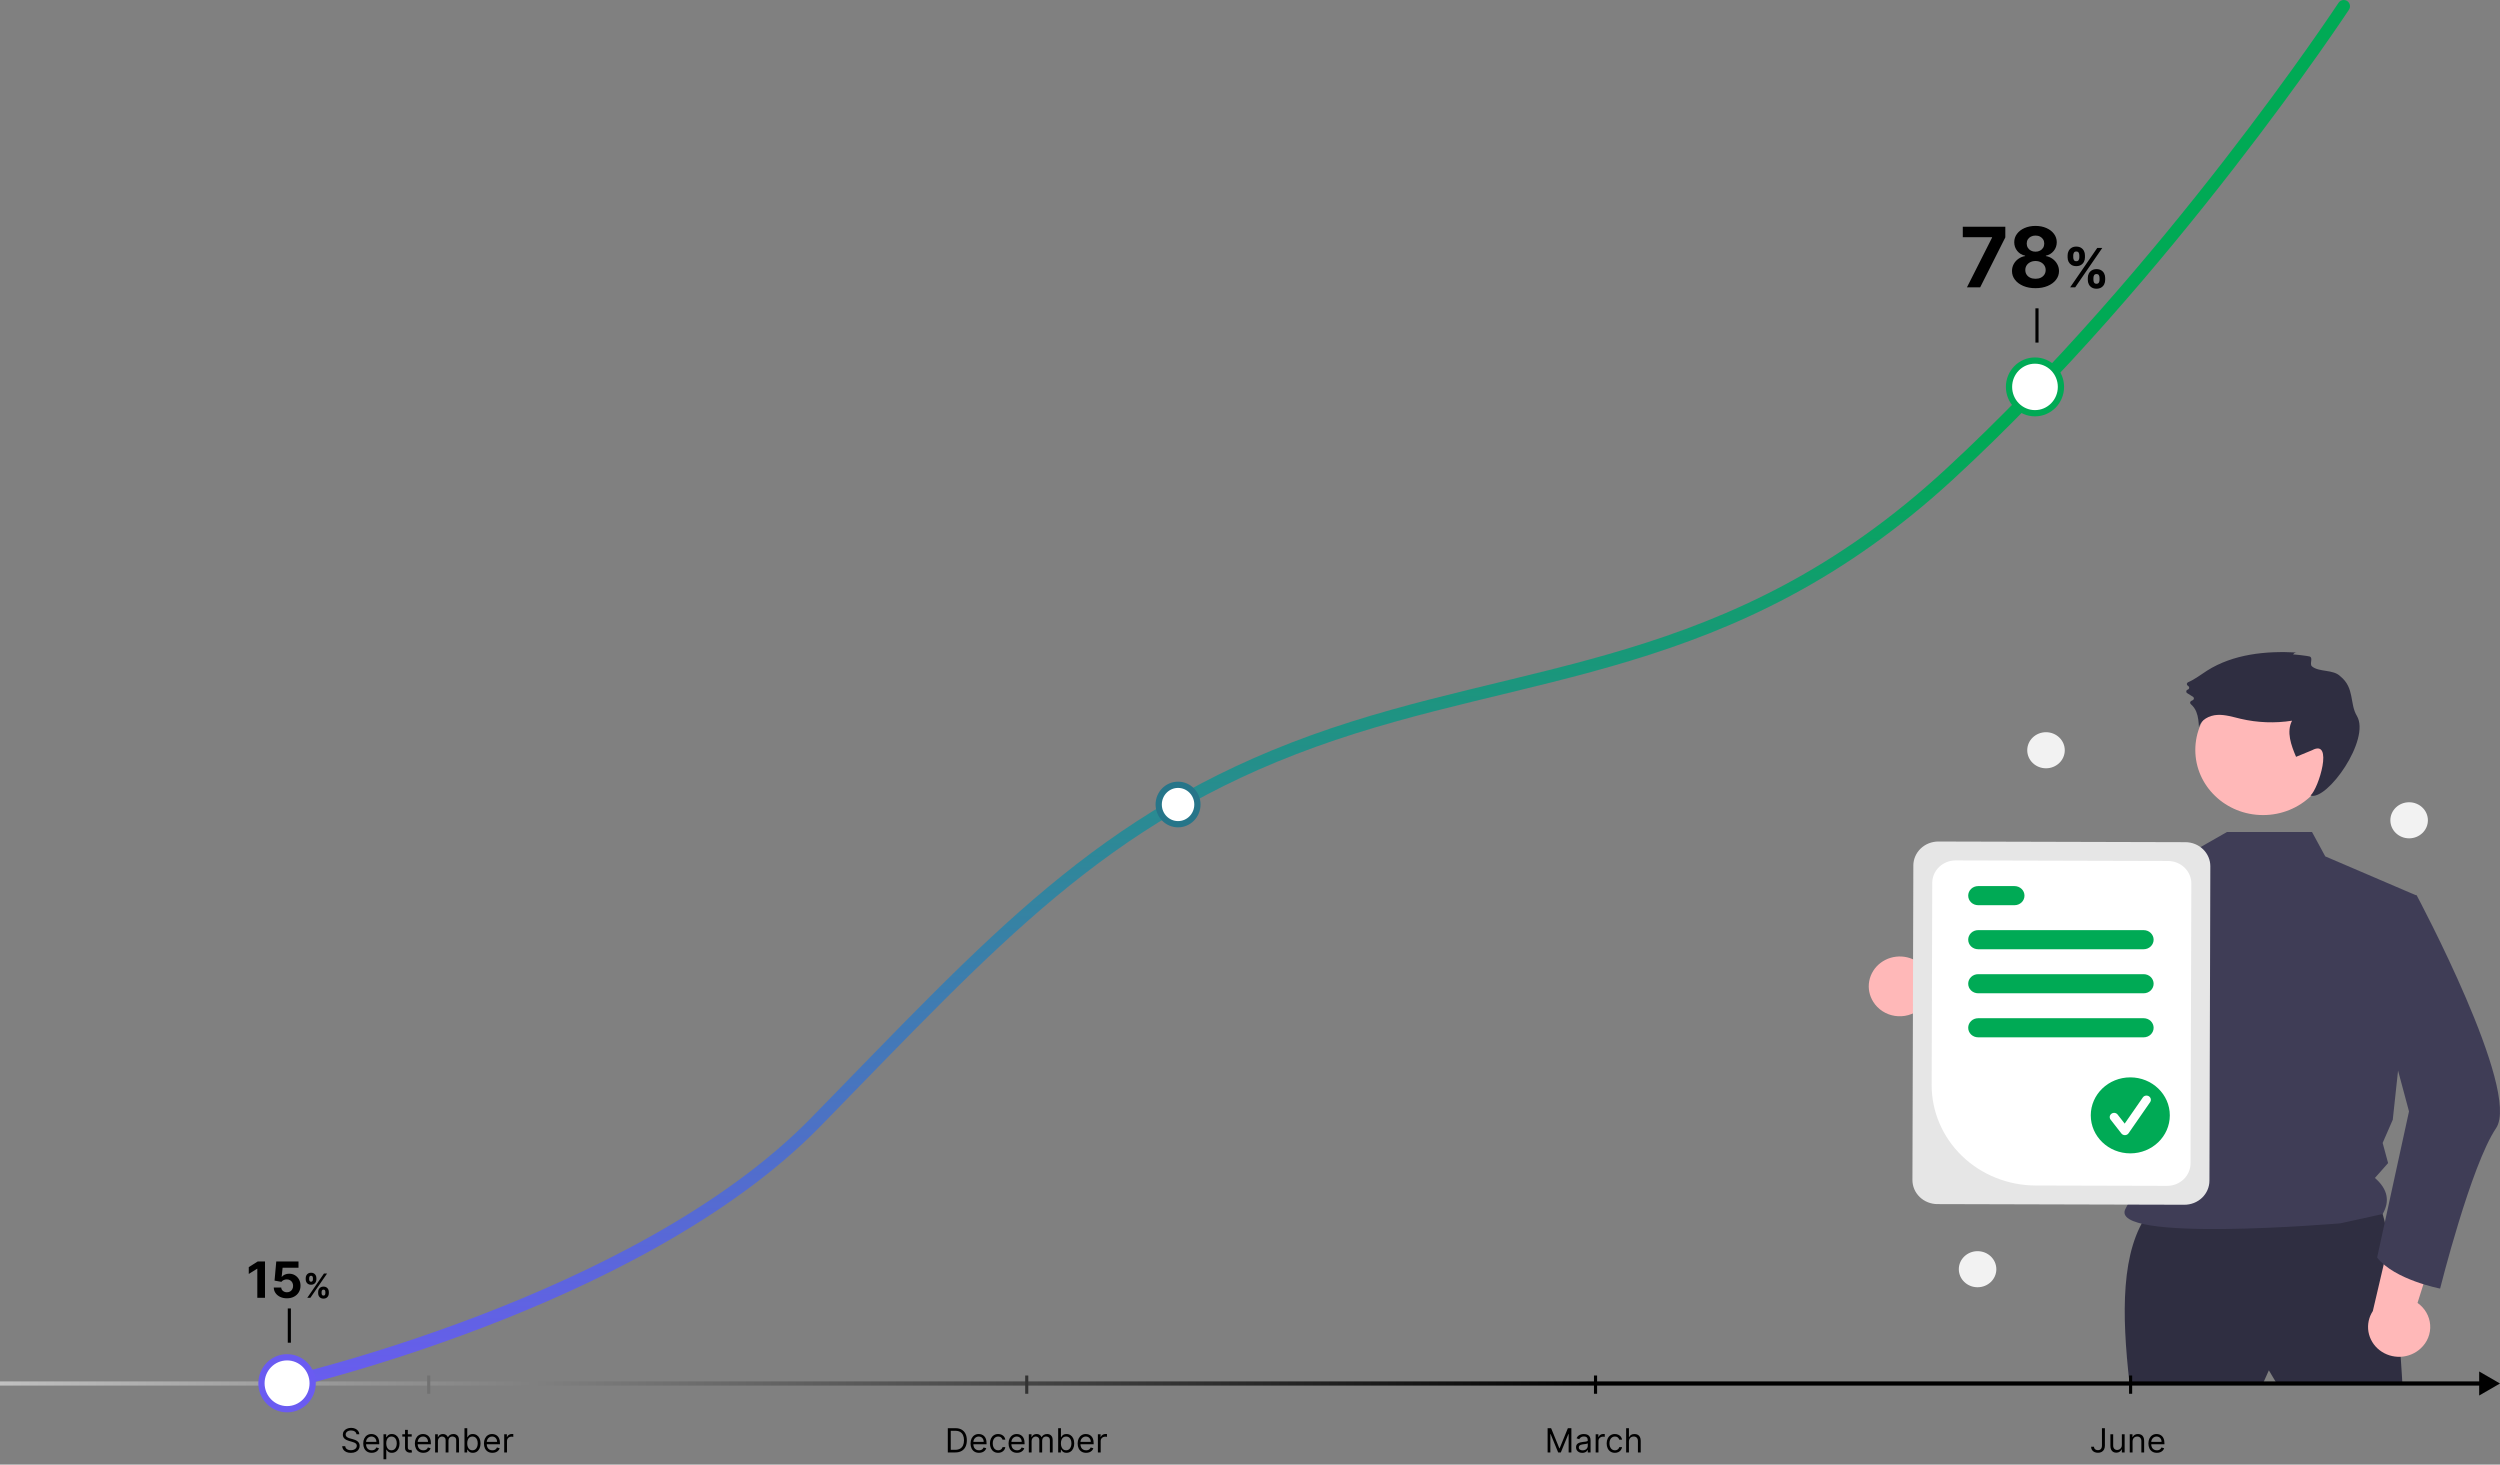 <svg width="1200" height="703" viewBox="0 0 1200 703" fill="none" xmlns="http://www.w3.org/2000/svg">
<rect x="0" y="0" width="1200" height="703" fill="#808080" stroke="none"/>
<g clip-path="url(#clip0_19_50)">
<path d="M899.166 480.878C900.28 482.666 901.787 484.198 903.582 485.365C905.378 486.532 907.417 487.306 909.558 487.633C911.698 487.96 913.887 487.832 915.97 487.258C918.053 486.683 919.98 485.677 921.615 484.309L967.312 509.51L965.609 483.239L922.475 463.335C919.904 460.846 916.472 459.351 912.83 459.133C909.188 458.915 905.59 459.989 902.717 462.152C899.844 464.314 897.895 467.415 897.241 470.866C896.587 474.318 897.272 477.88 899.166 480.878Z" fill="#FFB8B8"/>
<path d="M1031.46 581.833C1017.91 600.076 1018.39 630.596 1022.17 664H1086.26L1089.05 657.748L1092.77 664H1153.14C1153.14 664 1148.5 579.154 1140.14 576.475C1131.78 573.795 1031.46 581.833 1031.46 581.833Z" fill="#2F2E41"/>
<path d="M1086.26 391.236C1104.22 391.236 1118.77 377.241 1118.77 359.977C1118.77 342.713 1104.22 328.718 1086.26 328.718C1068.31 328.718 1053.75 342.713 1053.75 359.977C1053.75 377.241 1068.31 391.236 1086.26 391.236Z" fill="#FFB8B8"/>
<path d="M1109.76 399.346L1116.12 411.062L1160.09 429.91L1148.53 537.464L1143.67 548.602L1146.29 558.274L1139.96 565.412C1146.32 570.946 1147.13 576.739 1143.67 582.732L1123.42 587.192C1123.42 587.192 1010.83 596.819 1020.32 580.047C1030.68 561.722 1033.32 507.602 1010.44 478.681C991.006 454.129 1005.92 422.269 1005.92 422.269L1052.01 409.024L1068.97 399.346L1109.76 399.346Z" fill="#3F3D56"/>
<path d="M1100.7 314.187C1100.85 313.876 1101.09 313.616 1101.4 313.441C1101.71 313.266 1102.06 313.182 1102.42 313.202C1087.54 312.346 1071.86 314.014 1059.41 321.901C1056.39 323.811 1053.55 326.09 1050.27 327.476C1050.11 327.543 1049.98 327.647 1049.88 327.779C1049.78 327.911 1049.71 328.065 1049.69 328.227C1049.67 328.389 1049.7 328.554 1049.76 328.704C1049.83 328.855 1049.93 328.987 1050.07 329.087L1050.43 329.359C1050.57 329.467 1050.68 329.609 1050.74 329.772C1050.81 329.935 1050.82 330.111 1050.79 330.282C1050.76 330.453 1050.67 330.611 1050.55 330.741C1050.43 330.871 1050.28 330.966 1050.1 331.017C1049.92 331.069 1049.76 331.171 1049.64 331.308C1049.52 331.446 1049.44 331.615 1049.41 331.794C1049.39 331.974 1049.42 332.157 1049.49 332.321C1049.57 332.486 1049.7 332.626 1049.86 332.724L1052.62 334.441C1052.76 334.526 1052.87 334.643 1052.95 334.782C1053.03 334.921 1053.08 335.077 1053.08 335.235C1053.08 335.394 1053.04 335.55 1052.96 335.689C1052.88 335.829 1052.77 335.947 1052.63 336.034C1052.39 336.173 1052.15 336.292 1051.89 336.392C1051.74 336.449 1051.59 336.545 1051.49 336.669C1051.38 336.794 1051.3 336.944 1051.27 337.104C1051.24 337.264 1051.25 337.429 1051.31 337.583C1051.36 337.738 1051.46 337.876 1051.58 337.985C1052.78 339.009 1053.7 340.299 1054.25 341.743C1055.18 344.045 1055.34 346.552 1055.5 349.015C1056.45 345.462 1060.48 343.371 1064.29 343.158C1068.1 342.946 1071.81 344.154 1075.52 345.023C1083.59 346.909 1091.98 347.22 1100.18 345.935C1097.4 351.309 1099.74 357.718 1102.11 363.275L1109.76 360.122C1120.27 354.418 1112.95 378.546 1109.02 381.858C1117.04 384.532 1138.04 354.852 1131.28 343.594C1127.77 337.738 1130.26 330.185 1123.36 324.63C1119.97 321.204 1113.21 322.727 1109.76 319.878C1108.4 318.758 1110.47 315.759 1108.61 315.105C1107.99 314.888 1100.8 313.968 1100.7 314.187Z" fill="#2F2E41"/>
<path d="M1045.63 412.05C1039.67 437.516 1024.37 496.973 1008.84 509.408C1007.86 510.302 1006.68 510.972 1005.39 511.369C950.827 524.15 933.345 491.548 933.345 491.548C933.345 491.548 947.966 484.697 948.337 471.304L977.825 480.102L1003.53 424.48L1007.31 421.087L1007.33 421.067L1045.63 412.05Z" fill="#3F3D56"/>
<path d="M1161.96 647.209C1163.53 645.765 1164.74 644.009 1165.52 642.065C1166.3 640.121 1166.63 638.036 1166.48 635.957C1166.33 633.878 1165.71 631.855 1164.66 630.032C1163.61 628.209 1162.16 626.629 1160.41 625.403L1175.7 576.932L1149.46 584.418L1138.96 629.3C1137.01 632.268 1136.27 635.819 1136.86 639.28C1137.46 642.742 1139.35 645.873 1142.19 648.08C1145.02 650.288 1148.6 651.418 1152.25 651.258C1155.89 651.097 1159.35 649.657 1161.96 647.209Z" fill="#FFB8B8"/>
<path d="M1147.97 427.198L1160.09 429.91C1160.09 429.91 1210.2 523.655 1198.12 541.517C1186.05 559.38 1171.25 618.517 1171.25 618.517C1171.25 618.517 1149.38 614.335 1141.02 603.618L1156.32 533.479L1140.53 474.534L1147.97 427.198Z" fill="#3F3D56"/>
<path d="M917.968 566.407L918.404 415.425C918.416 412.369 919.689 409.442 921.942 407.288C924.195 405.133 927.246 403.925 930.424 403.93L1049.01 404.247C1052.19 404.259 1055.23 405.482 1057.47 407.649C1059.71 409.816 1060.97 412.749 1060.96 415.805L1060.53 566.787C1060.51 569.843 1059.24 572.769 1056.99 574.924C1054.74 577.079 1051.68 578.286 1048.51 578.281L929.922 577.965C926.744 577.953 923.701 576.729 921.46 574.563C919.219 572.396 917.963 569.463 917.968 566.407Z" fill="#E6E6E6"/>
<path d="M927.196 520.828L927.476 423.763C927.487 420.901 928.679 418.161 930.79 416.142C932.9 414.124 935.757 412.994 938.733 412.998L1040.65 413.27C1043.62 413.281 1046.47 414.427 1048.57 416.456C1050.67 418.486 1051.85 421.233 1051.84 424.095L1051.46 558.448C1051.44 561.31 1050.25 564.051 1048.14 566.069C1046.03 568.087 1043.17 569.218 1040.2 569.213L977.064 569.045C963.806 568.995 951.11 563.891 941.761 554.851C932.412 545.812 927.174 533.576 927.196 520.828Z" fill="white"/>
<path d="M1028.97 455.635H949.503C948.238 455.635 947.025 455.152 946.131 454.292C945.237 453.433 944.735 452.266 944.735 451.05C944.735 449.835 945.237 448.668 946.131 447.809C947.025 446.949 948.238 446.466 949.503 446.466H1028.97C1030.23 446.466 1031.45 446.949 1032.34 447.809C1033.23 448.668 1033.74 449.835 1033.74 451.05C1033.74 452.266 1033.23 453.433 1032.34 454.292C1031.45 455.152 1030.23 455.635 1028.97 455.635Z" fill="#00AA55"/>
<path d="M966.985 434.495H949.503C948.238 434.495 947.025 434.012 946.131 433.152C945.237 432.292 944.735 431.126 944.735 429.91C944.735 428.694 945.237 427.528 946.131 426.668C947.025 425.809 948.238 425.325 949.503 425.325H966.985C968.25 425.325 969.463 425.809 970.357 426.668C971.251 427.528 971.753 428.694 971.753 429.91C971.753 431.126 971.251 432.292 970.357 433.152C969.463 434.012 968.25 434.495 966.985 434.495Z" fill="#00AA55"/>
<path d="M1028.97 476.775H949.503C948.238 476.775 947.025 476.292 946.131 475.433C945.237 474.573 944.735 473.407 944.735 472.191C944.735 470.975 945.237 469.809 946.131 468.949C947.025 468.089 948.238 467.606 949.503 467.606H1028.97C1030.23 467.606 1031.45 468.089 1032.34 468.949C1033.23 469.809 1033.74 470.975 1033.74 472.191C1033.74 473.407 1033.23 474.573 1032.34 475.433C1031.45 476.292 1030.23 476.775 1028.97 476.775Z" fill="#00AA55"/>
<path d="M1028.97 497.916H949.503C948.238 497.916 947.025 497.433 946.131 496.573C945.237 495.713 944.735 494.547 944.735 493.331C944.735 492.115 945.237 490.949 946.131 490.089C947.025 489.23 948.238 488.746 949.503 488.746H1028.97C1030.23 488.746 1031.45 489.23 1032.34 490.089C1033.23 490.949 1033.74 492.115 1033.74 493.331C1033.74 494.547 1033.23 495.713 1032.34 496.573C1031.45 497.433 1030.23 497.916 1028.97 497.916Z" fill="#00AA55"/>
<path d="M1022.54 553.62C1033.02 553.62 1041.51 545.452 1041.51 535.377C1041.51 525.302 1033.02 517.135 1022.54 517.135C1012.06 517.135 1003.57 525.302 1003.57 535.377C1003.57 545.452 1012.06 553.62 1022.54 553.62Z" fill="#00AA55"/>
<path d="M1019.95 544.872C1019.62 544.872 1019.3 544.798 1019.01 544.657C1018.71 544.516 1018.46 544.312 1018.26 544.06L1013.09 537.424C1012.92 537.211 1012.8 536.968 1012.73 536.71C1012.66 536.452 1012.65 536.183 1012.68 535.919C1012.72 535.655 1012.82 535.401 1012.96 535.171C1013.1 534.942 1013.29 534.741 1013.51 534.581C1013.73 534.421 1013.98 534.305 1014.25 534.239C1014.52 534.173 1014.8 534.158 1015.07 534.196C1015.35 534.234 1015.61 534.323 1015.85 534.459C1016.09 534.596 1016.3 534.776 1016.46 534.989L1019.85 539.33L1028.55 526.786C1028.7 526.564 1028.9 526.372 1029.13 526.223C1029.36 526.074 1029.62 525.97 1029.89 525.917C1030.16 525.865 1030.44 525.864 1030.71 525.916C1030.99 525.967 1031.25 526.07 1031.48 526.218C1031.71 526.366 1031.91 526.557 1032.06 526.779C1032.22 527.001 1032.32 527.25 1032.38 527.512C1032.43 527.774 1032.43 528.043 1032.38 528.305C1032.32 528.567 1032.21 528.816 1032.06 529.038L1021.71 543.968C1021.52 544.238 1021.27 544.461 1020.97 544.618C1020.68 544.775 1020.35 544.862 1020.01 544.871C1019.99 544.871 1019.97 544.872 1019.95 544.872Z" fill="white"/>
<path d="M982.084 368.781C987.058 368.781 991.09 364.904 991.09 360.122C991.09 355.339 987.058 351.462 982.084 351.462C977.11 351.462 973.078 355.339 973.078 360.122C973.078 364.904 977.11 368.781 982.084 368.781Z" fill="#F2F2F2"/>
<path d="M949.238 617.881C954.212 617.881 958.244 614.004 958.244 609.221C958.244 604.438 954.212 600.561 949.238 600.561C944.264 600.561 940.232 604.438 940.232 609.221C940.232 614.004 944.264 617.881 949.238 617.881Z" fill="#F2F2F2"/>
<path d="M1156.38 402.402C1161.35 402.402 1165.39 398.525 1165.39 393.742C1165.39 388.96 1161.35 385.082 1156.38 385.082C1151.41 385.082 1147.37 388.96 1147.37 393.742C1147.37 398.525 1151.41 402.402 1156.38 402.402Z" fill="#F2F2F2"/>
</g>
<path d="M1200 664.081L1190 658.307V669.854L1200 664.081ZM0 665.081H1191V663.081H0V665.081Z" fill="url(#paint0_linear_19_50)"/>
<path d="M171.107 688.443C171.039 687.867 170.762 687.42 170.277 687.102C169.793 686.784 169.198 686.625 168.493 686.625C167.978 686.625 167.527 686.708 167.141 686.875C166.758 687.041 166.459 687.27 166.243 687.562C166.031 687.854 165.925 688.185 165.925 688.556C165.925 688.867 165.999 689.134 166.147 689.357C166.298 689.577 166.491 689.761 166.726 689.909C166.961 690.053 167.207 690.172 167.465 690.267C167.722 690.357 167.959 690.431 168.175 690.488L169.357 690.806C169.66 690.886 169.997 690.996 170.368 691.136C170.743 691.276 171.101 691.467 171.442 691.71C171.787 691.948 172.071 692.255 172.294 692.63C172.518 693.005 172.63 693.465 172.63 694.011C172.63 694.64 172.465 695.208 172.135 695.715C171.81 696.223 171.332 696.626 170.704 696.926C170.079 697.225 169.319 697.375 168.425 697.375C167.592 697.375 166.87 697.24 166.26 696.971C165.654 696.702 165.177 696.327 164.829 695.846C164.484 695.365 164.289 694.806 164.243 694.17H165.698C165.736 694.609 165.883 694.973 166.141 695.261C166.402 695.545 166.732 695.757 167.13 695.897C167.531 696.034 167.963 696.102 168.425 696.102C168.963 696.102 169.446 696.015 169.874 695.84C170.302 695.662 170.641 695.416 170.891 695.102C171.141 694.784 171.266 694.412 171.266 693.988C171.266 693.602 171.158 693.287 170.942 693.045C170.726 692.803 170.442 692.606 170.09 692.454C169.738 692.303 169.357 692.17 168.948 692.056L167.516 691.647C166.607 691.386 165.887 691.013 165.357 690.528C164.827 690.043 164.561 689.409 164.561 688.625C164.561 687.973 164.738 687.405 165.09 686.92C165.446 686.431 165.923 686.053 166.522 685.784C167.124 685.511 167.796 685.375 168.539 685.375C169.289 685.375 169.955 685.509 170.539 685.778C171.122 686.043 171.584 686.407 171.925 686.869C172.27 687.331 172.452 687.856 172.471 688.443H171.107ZM178.424 697.352C177.583 697.352 176.857 697.166 176.248 696.795C175.641 696.42 175.174 695.897 174.844 695.227C174.518 694.553 174.356 693.768 174.356 692.875C174.356 691.981 174.518 691.193 174.844 690.511C175.174 689.825 175.632 689.291 176.219 688.909C176.81 688.522 177.499 688.329 178.287 688.329C178.742 688.329 179.191 688.405 179.634 688.556C180.077 688.708 180.481 688.954 180.844 689.295C181.208 689.632 181.498 690.079 181.713 690.636C181.929 691.193 182.037 691.878 182.037 692.693V693.261H175.31V692.102H180.674C180.674 691.609 180.575 691.17 180.378 690.784C180.185 690.397 179.909 690.092 179.549 689.869C179.193 689.645 178.772 689.534 178.287 689.534C177.753 689.534 177.291 689.666 176.901 689.931C176.515 690.193 176.217 690.534 176.009 690.954C175.801 691.375 175.696 691.825 175.696 692.306V693.079C175.696 693.738 175.81 694.297 176.037 694.755C176.268 695.21 176.588 695.556 176.998 695.795C177.407 696.03 177.882 696.147 178.424 696.147C178.776 696.147 179.094 696.098 179.378 696C179.666 695.897 179.914 695.746 180.123 695.545C180.331 695.34 180.492 695.087 180.606 694.784L181.901 695.147C181.765 695.587 181.535 695.973 181.213 696.306C180.891 696.636 180.494 696.893 180.02 697.079C179.547 697.261 179.015 697.352 178.424 697.352ZM184.077 700.443V688.443H185.373V689.829H185.532C185.63 689.678 185.766 689.484 185.941 689.25C186.119 689.011 186.373 688.799 186.702 688.613C187.035 688.424 187.486 688.329 188.054 688.329C188.789 688.329 189.437 688.513 189.998 688.88C190.558 689.248 190.996 689.768 191.31 690.443C191.624 691.117 191.782 691.912 191.782 692.829C191.782 693.753 191.624 694.554 191.31 695.232C190.996 695.907 190.56 696.429 190.003 696.801C189.446 697.168 188.804 697.352 188.077 697.352C187.516 697.352 187.068 697.259 186.731 697.073C186.393 696.884 186.134 696.67 185.952 696.431C185.77 696.189 185.63 695.988 185.532 695.829H185.418V700.443H184.077ZM185.395 692.806C185.395 693.465 185.492 694.047 185.685 694.551C185.878 695.051 186.16 695.443 186.532 695.727C186.903 696.007 187.357 696.147 187.895 696.147C188.456 696.147 188.924 696 189.299 695.704C189.677 695.405 189.962 695.003 190.151 694.5C190.344 693.992 190.441 693.428 190.441 692.806C190.441 692.193 190.346 691.64 190.157 691.147C189.971 690.651 189.689 690.259 189.31 689.971C188.935 689.679 188.463 689.534 187.895 689.534C187.35 689.534 186.891 689.672 186.52 689.948C186.149 690.221 185.869 690.604 185.679 691.096C185.49 691.585 185.395 692.155 185.395 692.806ZM197.623 688.443V689.579H193.1V688.443H197.623ZM194.418 686.352H195.759V694.67C195.759 695.049 195.814 695.333 195.924 695.522C196.037 695.708 196.181 695.833 196.356 695.897C196.534 695.958 196.721 695.988 196.918 695.988C197.066 695.988 197.187 695.981 197.282 695.965C197.376 695.946 197.452 695.931 197.509 695.92L197.782 697.125C197.691 697.159 197.564 697.193 197.401 697.227C197.238 697.265 197.032 697.284 196.782 697.284C196.403 697.284 196.032 697.202 195.668 697.039C195.308 696.876 195.009 696.628 194.77 696.295C194.535 695.962 194.418 695.541 194.418 695.034V686.352ZM203.205 697.352C202.364 697.352 201.639 697.166 201.029 696.795C200.423 696.42 199.955 695.897 199.625 695.227C199.3 694.553 199.137 693.768 199.137 692.875C199.137 691.981 199.3 691.193 199.625 690.511C199.955 689.825 200.413 689.291 201 688.909C201.591 688.522 202.281 688.329 203.069 688.329C203.523 688.329 203.972 688.405 204.415 688.556C204.858 688.708 205.262 688.954 205.625 689.295C205.989 689.632 206.279 690.079 206.495 690.636C206.711 691.193 206.819 691.878 206.819 692.693V693.261H200.091V692.102H205.455C205.455 691.609 205.356 691.17 205.159 690.784C204.966 690.397 204.69 690.092 204.33 689.869C203.974 689.645 203.553 689.534 203.069 689.534C202.534 689.534 202.072 689.666 201.682 689.931C201.296 690.193 200.998 690.534 200.79 690.954C200.582 691.375 200.478 691.825 200.478 692.306V693.079C200.478 693.738 200.591 694.297 200.819 694.755C201.05 695.21 201.37 695.556 201.779 695.795C202.188 696.03 202.663 696.147 203.205 696.147C203.557 696.147 203.875 696.098 204.159 696C204.447 695.897 204.695 695.746 204.904 695.545C205.112 695.34 205.273 695.087 205.387 694.784L206.682 695.147C206.546 695.587 206.317 695.973 205.995 696.306C205.673 696.636 205.275 696.893 204.802 697.079C204.328 697.261 203.796 697.352 203.205 697.352ZM208.858 697.17V688.443H210.154V689.806H210.267C210.449 689.34 210.743 688.979 211.148 688.721C211.553 688.46 212.04 688.329 212.608 688.329C213.184 688.329 213.663 688.46 214.046 688.721C214.432 688.979 214.733 689.34 214.949 689.806H215.04C215.264 689.356 215.599 688.998 216.046 688.732C216.493 688.464 217.029 688.329 217.654 688.329C218.434 688.329 219.072 688.573 219.569 689.062C220.065 689.547 220.313 690.303 220.313 691.329V697.17H218.972V691.329C218.972 690.685 218.796 690.225 218.444 689.948C218.091 689.672 217.677 689.534 217.199 689.534C216.586 689.534 216.11 689.719 215.773 690.09C215.436 690.458 215.267 690.924 215.267 691.488V697.17H213.904V691.193C213.904 690.696 213.743 690.297 213.421 689.994C213.099 689.687 212.684 689.534 212.177 689.534C211.828 689.534 211.502 689.626 211.199 689.812C210.9 689.998 210.658 690.255 210.472 690.585C210.29 690.911 210.199 691.287 210.199 691.715V697.17H208.858ZM222.946 697.17V685.534H224.287V689.829H224.401C224.499 689.678 224.636 689.484 224.81 689.25C224.988 689.011 225.242 688.799 225.571 688.613C225.905 688.424 226.356 688.329 226.924 688.329C227.659 688.329 228.306 688.513 228.867 688.88C229.427 689.248 229.865 689.768 230.179 690.443C230.494 691.117 230.651 691.912 230.651 692.829C230.651 693.753 230.494 694.554 230.179 695.232C229.865 695.907 229.429 696.429 228.873 696.801C228.316 697.168 227.674 697.352 226.946 697.352C226.386 697.352 225.937 697.259 225.6 697.073C225.263 696.884 225.003 696.67 224.821 696.431C224.64 696.189 224.499 695.988 224.401 695.829H224.242V697.17H222.946ZM224.265 692.806C224.265 693.465 224.361 694.047 224.554 694.551C224.748 695.051 225.03 695.443 225.401 695.727C225.772 696.007 226.227 696.147 226.765 696.147C227.325 696.147 227.793 696 228.168 695.704C228.547 695.405 228.831 695.003 229.02 694.5C229.213 693.992 229.31 693.428 229.31 692.806C229.31 692.193 229.215 691.64 229.026 691.147C228.84 690.651 228.558 690.259 228.179 689.971C227.804 689.679 227.333 689.534 226.765 689.534C226.219 689.534 225.761 689.672 225.39 689.948C225.018 690.221 224.738 690.604 224.549 691.096C224.359 691.585 224.265 692.155 224.265 692.806ZM236.361 697.352C235.52 697.352 234.795 697.166 234.185 696.795C233.579 696.42 233.111 695.897 232.782 695.227C232.456 694.553 232.293 693.768 232.293 692.875C232.293 691.981 232.456 691.193 232.782 690.511C233.111 689.825 233.57 689.291 234.157 688.909C234.748 688.522 235.437 688.329 236.225 688.329C236.679 688.329 237.128 688.405 237.571 688.556C238.015 688.708 238.418 688.954 238.782 689.295C239.145 689.632 239.435 690.079 239.651 690.636C239.867 691.193 239.975 691.878 239.975 692.693V693.261H233.248V692.102H238.611C238.611 691.609 238.513 691.17 238.316 690.784C238.123 690.397 237.846 690.092 237.486 689.869C237.13 689.645 236.71 689.534 236.225 689.534C235.691 689.534 235.229 689.666 234.838 689.931C234.452 690.193 234.155 690.534 233.946 690.954C233.738 691.375 233.634 691.825 233.634 692.306V693.079C233.634 693.738 233.748 694.297 233.975 694.755C234.206 695.21 234.526 695.556 234.935 695.795C235.344 696.03 235.82 696.147 236.361 696.147C236.713 696.147 237.032 696.098 237.316 696C237.604 695.897 237.852 695.746 238.06 695.545C238.268 695.34 238.429 695.087 238.543 694.784L239.838 695.147C239.702 695.587 239.473 695.973 239.151 696.306C238.829 696.636 238.431 696.893 237.958 697.079C237.484 697.261 236.952 697.352 236.361 697.352ZM242.015 697.17V688.443H243.31V689.761H243.401C243.56 689.329 243.848 688.979 244.265 688.71C244.681 688.441 245.151 688.306 245.674 688.306C245.772 688.306 245.895 688.308 246.043 688.312C246.191 688.316 246.302 688.321 246.378 688.329V689.693C246.333 689.681 246.229 689.664 246.066 689.642C245.907 689.615 245.738 689.602 245.56 689.602C245.136 689.602 244.757 689.691 244.424 689.869C244.094 690.043 243.833 690.286 243.64 690.596C243.45 690.903 243.356 691.253 243.356 691.647V697.17H242.015Z" fill="black"/>
<path d="M458.54 697.17H454.949V685.534H458.699C459.828 685.534 460.794 685.767 461.597 686.232C462.4 686.695 463.016 687.359 463.444 688.227C463.872 689.09 464.086 690.125 464.086 691.329C464.086 692.541 463.87 693.585 463.438 694.46C463.006 695.331 462.378 696.001 461.552 696.471C460.726 696.937 459.722 697.17 458.54 697.17ZM456.359 695.92H458.449C459.412 695.92 460.209 695.734 460.842 695.363C461.474 694.992 461.946 694.464 462.256 693.778C462.567 693.092 462.722 692.276 462.722 691.329C462.722 690.39 462.569 689.581 462.262 688.903C461.955 688.221 461.497 687.698 460.887 687.335C460.277 686.967 459.518 686.784 458.609 686.784H456.359V695.92ZM469.927 697.352C469.086 697.352 468.36 697.166 467.751 696.795C467.145 696.42 466.677 695.897 466.347 695.227C466.021 694.553 465.859 693.768 465.859 692.875C465.859 691.981 466.021 691.193 466.347 690.511C466.677 689.825 467.135 689.291 467.722 688.909C468.313 688.522 469.003 688.329 469.79 688.329C470.245 688.329 470.694 688.405 471.137 688.556C471.58 688.708 471.984 688.954 472.347 689.295C472.711 689.632 473.001 690.079 473.217 690.636C473.432 691.193 473.54 691.878 473.54 692.693V693.261H466.813V692.102H472.177C472.177 691.609 472.078 691.17 471.881 690.784C471.688 690.397 471.412 690.092 471.052 689.869C470.696 689.645 470.275 689.534 469.79 689.534C469.256 689.534 468.794 689.666 468.404 689.931C468.018 690.193 467.72 690.534 467.512 690.954C467.304 691.375 467.199 691.825 467.199 692.306V693.079C467.199 693.738 467.313 694.297 467.54 694.755C467.771 695.21 468.092 695.556 468.501 695.795C468.91 696.03 469.385 696.147 469.927 696.147C470.279 696.147 470.597 696.098 470.881 696C471.169 695.897 471.417 695.746 471.626 695.545C471.834 695.34 471.995 695.087 472.109 694.784L473.404 695.147C473.268 695.587 473.038 695.973 472.717 696.306C472.395 696.636 471.997 696.893 471.523 697.079C471.05 697.261 470.518 697.352 469.927 697.352ZM479.126 697.352C478.307 697.352 477.603 697.159 477.012 696.772C476.421 696.386 475.967 695.854 475.648 695.176C475.33 694.498 475.171 693.723 475.171 692.852C475.171 691.965 475.334 691.183 475.66 690.505C475.989 689.823 476.448 689.291 477.035 688.909C477.626 688.522 478.315 688.329 479.103 688.329C479.717 688.329 480.27 688.443 480.762 688.67C481.254 688.897 481.658 689.215 481.972 689.625C482.287 690.034 482.482 690.511 482.557 691.056H481.217C481.114 690.659 480.887 690.306 480.535 690C480.186 689.689 479.717 689.534 479.126 689.534C478.603 689.534 478.145 689.67 477.751 689.943C477.36 690.212 477.056 690.592 476.836 691.085C476.62 691.573 476.512 692.147 476.512 692.806C476.512 693.481 476.618 694.068 476.83 694.568C477.046 695.068 477.349 695.456 477.739 695.732C478.133 696.009 478.595 696.147 479.126 696.147C479.474 696.147 479.79 696.087 480.074 695.965C480.359 695.844 480.599 695.67 480.796 695.443C480.993 695.215 481.133 694.943 481.217 694.625H482.557C482.482 695.14 482.294 695.604 481.995 696.017C481.699 696.426 481.307 696.751 480.819 696.994C480.334 697.232 479.77 697.352 479.126 697.352ZM488.177 697.352C487.336 697.352 486.61 697.166 486.001 696.795C485.395 696.42 484.927 695.897 484.597 695.227C484.271 694.553 484.109 693.768 484.109 692.875C484.109 691.981 484.271 691.193 484.597 690.511C484.927 689.825 485.385 689.291 485.972 688.909C486.563 688.522 487.253 688.329 488.04 688.329C488.495 688.329 488.944 688.405 489.387 688.556C489.83 688.708 490.234 688.954 490.597 689.295C490.961 689.632 491.251 690.079 491.467 690.636C491.682 691.193 491.79 691.878 491.79 692.693V693.261H485.063V692.102H490.427C490.427 691.609 490.328 691.17 490.131 690.784C489.938 690.397 489.662 690.092 489.302 689.869C488.946 689.645 488.525 689.534 488.04 689.534C487.506 689.534 487.044 689.666 486.654 689.931C486.268 690.193 485.97 690.534 485.762 690.954C485.554 691.375 485.449 691.825 485.449 692.306V693.079C485.449 693.738 485.563 694.297 485.79 694.755C486.021 695.21 486.342 695.556 486.751 695.795C487.16 696.03 487.635 696.147 488.177 696.147C488.529 696.147 488.847 696.098 489.131 696C489.419 695.897 489.667 695.746 489.876 695.545C490.084 695.34 490.245 695.087 490.359 694.784L491.654 695.147C491.518 695.587 491.288 695.973 490.967 696.306C490.645 696.636 490.247 696.893 489.773 697.079C489.3 697.261 488.768 697.352 488.177 697.352ZM493.83 697.17V688.443H495.126V689.806H495.239C495.421 689.34 495.715 688.979 496.12 688.721C496.525 688.46 497.012 688.329 497.58 688.329C498.156 688.329 498.635 688.46 499.018 688.721C499.404 688.979 499.705 689.34 499.921 689.806H500.012C500.235 689.356 500.571 688.998 501.018 688.732C501.465 688.464 502.001 688.329 502.626 688.329C503.406 688.329 504.044 688.573 504.54 689.062C505.037 689.547 505.285 690.303 505.285 691.329V697.17H503.944V691.329C503.944 690.685 503.768 690.225 503.415 689.948C503.063 689.672 502.648 689.534 502.171 689.534C501.557 689.534 501.082 689.719 500.745 690.09C500.408 690.458 500.239 690.924 500.239 691.488V697.17H498.876V691.193C498.876 690.696 498.715 690.297 498.393 689.994C498.071 689.687 497.656 689.534 497.148 689.534C496.8 689.534 496.474 689.626 496.171 689.812C495.872 689.998 495.629 690.255 495.444 690.585C495.262 690.911 495.171 691.287 495.171 691.715V697.17H493.83ZM507.918 697.17V685.534H509.259V689.829H509.373C509.471 689.678 509.608 689.484 509.782 689.25C509.96 689.011 510.214 688.799 510.543 688.613C510.877 688.424 511.327 688.329 511.896 688.329C512.63 688.329 513.278 688.513 513.839 688.88C514.399 689.248 514.837 689.768 515.151 690.443C515.466 691.117 515.623 691.912 515.623 692.829C515.623 693.753 515.466 694.554 515.151 695.232C514.837 695.907 514.401 696.429 513.844 696.801C513.288 697.168 512.646 697.352 511.918 697.352C511.358 697.352 510.909 697.259 510.572 697.073C510.235 696.884 509.975 696.67 509.793 696.431C509.611 696.189 509.471 695.988 509.373 695.829H509.214V697.17H507.918ZM509.236 692.806C509.236 693.465 509.333 694.047 509.526 694.551C509.719 695.051 510.002 695.443 510.373 695.727C510.744 696.007 511.199 696.147 511.736 696.147C512.297 696.147 512.765 696 513.14 695.704C513.519 695.405 513.803 695.003 513.992 694.5C514.185 693.992 514.282 693.428 514.282 692.806C514.282 692.193 514.187 691.64 513.998 691.147C513.812 690.651 513.53 690.259 513.151 689.971C512.776 689.679 512.305 689.534 511.736 689.534C511.191 689.534 510.733 689.672 510.361 689.948C509.99 690.221 509.71 690.604 509.521 691.096C509.331 691.585 509.236 692.155 509.236 692.806ZM521.333 697.352C520.492 697.352 519.767 697.166 519.157 696.795C518.551 696.42 518.083 695.897 517.753 695.227C517.428 694.553 517.265 693.768 517.265 692.875C517.265 691.981 517.428 691.193 517.753 690.511C518.083 689.825 518.541 689.291 519.128 688.909C519.719 688.522 520.409 688.329 521.197 688.329C521.651 688.329 522.1 688.405 522.543 688.556C522.986 688.708 523.39 688.954 523.753 689.295C524.117 689.632 524.407 690.079 524.623 690.636C524.839 691.193 524.947 691.878 524.947 692.693V693.261H518.219V692.102H523.583C523.583 691.609 523.485 691.17 523.288 690.784C523.094 690.397 522.818 690.092 522.458 689.869C522.102 689.645 521.681 689.534 521.197 689.534C520.663 689.534 520.2 689.666 519.81 689.931C519.424 690.193 519.127 690.534 518.918 690.954C518.71 691.375 518.606 691.825 518.606 692.306V693.079C518.606 693.738 518.719 694.297 518.947 694.755C519.178 695.21 519.498 695.556 519.907 695.795C520.316 696.03 520.791 696.147 521.333 696.147C521.685 696.147 522.003 696.098 522.288 696C522.575 695.897 522.824 695.746 523.032 695.545C523.24 695.34 523.401 695.087 523.515 694.784L524.81 695.147C524.674 695.587 524.445 695.973 524.123 696.306C523.801 696.636 523.403 696.893 522.93 697.079C522.456 697.261 521.924 697.352 521.333 697.352ZM526.986 697.17V688.443H528.282V689.761H528.373C528.532 689.329 528.82 688.979 529.236 688.71C529.653 688.441 530.123 688.306 530.646 688.306C530.744 688.306 530.867 688.308 531.015 688.312C531.163 688.316 531.274 688.321 531.35 688.329V689.693C531.305 689.681 531.2 689.664 531.038 689.642C530.878 689.615 530.71 689.602 530.532 689.602C530.108 689.602 529.729 689.691 529.396 689.869C529.066 690.043 528.805 690.286 528.611 690.596C528.422 690.903 528.327 691.253 528.327 691.647V697.17H526.986Z" fill="black"/>
<path d="M742.852 685.534H744.534L748.489 695.193H748.625L752.58 685.534H754.261V697.17H752.943V688.329H752.83L749.193 697.17H747.921L744.284 688.329H744.171V697.17H742.852V685.534ZM759.473 697.375C758.92 697.375 758.418 697.27 757.967 697.062C757.517 696.85 757.159 696.545 756.894 696.147C756.628 695.746 756.496 695.261 756.496 694.693C756.496 694.193 756.594 693.787 756.791 693.477C756.988 693.162 757.252 692.916 757.581 692.738C757.911 692.56 758.274 692.428 758.672 692.34C759.074 692.25 759.477 692.178 759.882 692.125C760.413 692.056 760.842 692.005 761.172 691.971C761.505 691.933 761.748 691.871 761.899 691.784C762.055 691.696 762.132 691.545 762.132 691.329V691.284C762.132 690.723 761.979 690.287 761.672 689.977C761.369 689.666 760.909 689.511 760.291 689.511C759.651 689.511 759.149 689.651 758.786 689.931C758.422 690.212 758.166 690.511 758.019 690.829L756.746 690.375C756.973 689.844 757.276 689.431 757.655 689.136C758.038 688.837 758.454 688.628 758.905 688.511C759.36 688.39 759.806 688.329 760.246 688.329C760.526 688.329 760.848 688.363 761.212 688.431C761.579 688.496 761.933 688.63 762.274 688.835C762.619 689.039 762.905 689.348 763.132 689.761C763.36 690.174 763.473 690.727 763.473 691.42V697.17H762.132V695.988H762.064C761.973 696.178 761.822 696.38 761.61 696.596C761.397 696.812 761.115 696.996 760.763 697.147C760.411 697.299 759.981 697.375 759.473 697.375ZM759.678 696.17C760.208 696.17 760.655 696.066 761.019 695.857C761.386 695.649 761.663 695.38 761.848 695.051C762.038 694.721 762.132 694.375 762.132 694.011V692.784C762.075 692.852 761.95 692.914 761.757 692.971C761.568 693.024 761.348 693.071 761.098 693.113C760.852 693.151 760.611 693.185 760.377 693.215C760.145 693.242 759.958 693.265 759.814 693.284C759.466 693.329 759.14 693.403 758.837 693.505C758.538 693.604 758.295 693.753 758.11 693.954C757.928 694.151 757.837 694.42 757.837 694.761C757.837 695.227 758.009 695.579 758.354 695.818C758.702 696.053 759.144 696.17 759.678 696.17ZM765.921 697.17V688.443H767.216V689.761H767.307C767.466 689.329 767.754 688.979 768.171 688.71C768.587 688.441 769.057 688.306 769.58 688.306C769.678 688.306 769.801 688.308 769.949 688.312C770.097 688.316 770.208 688.321 770.284 688.329V689.693C770.239 689.681 770.135 689.664 769.972 689.642C769.813 689.615 769.644 689.602 769.466 689.602C769.042 689.602 768.663 689.691 768.33 689.869C768 690.043 767.739 690.286 767.546 690.596C767.356 690.903 767.261 691.253 767.261 691.647V697.17H765.921ZM775.154 697.352C774.335 697.352 773.631 697.159 773.04 696.772C772.449 696.386 771.994 695.854 771.676 695.176C771.358 694.498 771.199 693.723 771.199 692.852C771.199 691.965 771.362 691.183 771.688 690.505C772.017 689.823 772.476 689.291 773.063 688.909C773.654 688.522 774.343 688.329 775.131 688.329C775.744 688.329 776.297 688.443 776.79 688.67C777.282 688.897 777.686 689.215 778 689.625C778.315 690.034 778.51 690.511 778.585 691.056H777.244C777.142 690.659 776.915 690.306 776.563 690C776.214 689.689 775.744 689.534 775.154 689.534C774.631 689.534 774.172 689.67 773.779 689.943C773.388 690.212 773.083 690.592 772.864 691.085C772.648 691.573 772.54 692.147 772.54 692.806C772.54 693.481 772.646 694.068 772.858 694.568C773.074 695.068 773.377 695.456 773.767 695.732C774.161 696.009 774.623 696.147 775.154 696.147C775.502 696.147 775.818 696.087 776.102 695.965C776.386 695.844 776.627 695.67 776.824 695.443C777.021 695.215 777.161 694.943 777.244 694.625H778.585C778.51 695.14 778.322 695.604 778.023 696.017C777.727 696.426 777.335 696.751 776.847 696.994C776.362 697.232 775.797 697.352 775.154 697.352ZM781.886 691.92V697.17H780.546V685.534H781.886V689.806H782C782.205 689.356 782.511 688.998 782.921 688.732C783.333 688.464 783.883 688.329 784.568 688.329C785.163 688.329 785.684 688.448 786.131 688.687C786.578 688.922 786.924 689.284 787.171 689.772C787.421 690.257 787.546 690.875 787.546 691.625V697.17H786.205V691.715C786.205 691.022 786.025 690.486 785.665 690.107C785.309 689.725 784.815 689.534 784.182 689.534C783.743 689.534 783.349 689.626 783 689.812C782.655 689.998 782.383 690.268 782.182 690.625C781.985 690.981 781.886 691.412 781.886 691.92Z" fill="black"/>
<path d="M1008.94 685.534H1010.35V693.852C1010.35 694.594 1010.21 695.225 1009.94 695.744C1009.66 696.263 1009.28 696.657 1008.78 696.926C1008.29 697.195 1007.7 697.329 1007.03 697.329C1006.39 697.329 1005.83 697.214 1005.33 696.982C1004.83 696.748 1004.44 696.414 1004.16 695.982C1003.87 695.551 1003.73 695.037 1003.73 694.443H1005.12C1005.12 694.772 1005.2 695.06 1005.36 695.306C1005.53 695.549 1005.76 695.738 1006.04 695.875C1006.33 696.011 1006.66 696.079 1007.03 696.079C1007.43 696.079 1007.78 695.994 1008.06 695.823C1008.35 695.653 1008.56 695.403 1008.71 695.073C1008.86 694.74 1008.94 694.333 1008.94 693.852V685.534ZM1018.49 693.602V688.443H1019.83V697.17H1018.49V695.693H1018.4C1018.19 696.136 1017.87 696.513 1017.44 696.823C1017.01 697.13 1016.47 697.284 1015.81 697.284C1015.26 697.284 1014.78 697.164 1014.35 696.926C1013.93 696.683 1013.59 696.32 1013.35 695.835C1013.11 695.346 1012.99 694.731 1012.99 693.988V688.443H1014.33V693.897C1014.33 694.534 1014.51 695.041 1014.86 695.42C1015.22 695.799 1015.68 695.988 1016.24 695.988C1016.57 695.988 1016.91 695.903 1017.26 695.732C1017.6 695.562 1017.9 695.301 1018.13 694.948C1018.37 694.596 1018.49 694.147 1018.49 693.602ZM1023.63 691.92V697.17H1022.28V688.443H1023.58V689.806H1023.69C1023.9 689.363 1024.21 689.007 1024.63 688.738C1025.04 688.465 1025.58 688.329 1026.24 688.329C1026.83 688.329 1027.35 688.45 1027.79 688.693C1028.23 688.931 1028.58 689.295 1028.82 689.784C1029.07 690.268 1029.19 690.882 1029.19 691.625V697.17H1027.85V691.715C1027.85 691.03 1027.68 690.496 1027.32 690.113C1026.96 689.727 1026.47 689.534 1025.85 689.534C1025.43 689.534 1025.04 689.626 1024.71 689.812C1024.37 689.998 1024.11 690.268 1023.92 690.625C1023.72 690.981 1023.63 691.412 1023.63 691.92ZM1035.3 697.352C1034.46 697.352 1033.74 697.166 1033.13 696.795C1032.52 696.42 1032.05 695.897 1031.72 695.227C1031.4 694.553 1031.24 693.768 1031.24 692.875C1031.24 691.981 1031.4 691.193 1031.72 690.511C1032.05 689.825 1032.51 689.291 1033.1 688.909C1033.69 688.522 1034.38 688.329 1035.17 688.329C1035.62 688.329 1036.07 688.405 1036.51 688.556C1036.96 688.708 1037.36 688.954 1037.72 689.295C1038.09 689.632 1038.38 690.079 1038.59 690.636C1038.81 691.193 1038.92 691.878 1038.92 692.693V693.261H1032.19V692.102H1037.55C1037.55 691.609 1037.45 691.17 1037.26 690.784C1037.06 690.397 1036.79 690.092 1036.43 689.869C1036.07 689.645 1035.65 689.534 1035.17 689.534C1034.63 689.534 1034.17 689.666 1033.78 689.931C1033.39 690.193 1033.1 690.534 1032.89 690.954C1032.68 691.375 1032.58 691.825 1032.58 692.306V693.079C1032.58 693.738 1032.69 694.297 1032.92 694.755C1033.15 695.21 1033.47 695.556 1033.88 695.795C1034.29 696.03 1034.76 696.147 1035.3 696.147C1035.66 696.147 1035.97 696.098 1036.26 696C1036.55 695.897 1036.79 695.746 1037 695.545C1037.21 695.34 1037.37 695.087 1037.49 694.784L1038.78 695.147C1038.64 695.587 1038.42 695.973 1038.09 696.306C1037.77 696.636 1037.37 696.893 1036.9 697.079C1036.43 697.261 1035.89 697.352 1035.3 697.352Z" fill="black"/>
<path d="M133.815 664.629C133.815 664.629 305.965 626.156 391.458 538.719C476.952 451.281 528.713 392.407 630.491 355.683C732.27 318.959 830.414 324.612 935.61 227.746C1040.81 130.879 1125 3 1125 3" stroke="url(#paint1_linear_19_50)" stroke-width="6" stroke-linecap="round"/>
<path d="M137.791 676.426C144.602 676.426 150.083 670.824 150.083 663.963C150.083 657.102 144.602 651.5 137.791 651.5C130.981 651.5 125.5 657.102 125.5 663.963C125.5 670.824 130.981 676.426 137.791 676.426Z" fill="white" stroke="#6A5BF1" stroke-width="3"/>
<path d="M574.759 386.164C574.759 391.413 570.577 395.627 565.468 395.627C560.359 395.627 556.176 391.413 556.176 386.164C556.176 380.915 560.359 376.701 565.468 376.701C570.577 376.701 574.759 380.915 574.759 386.164Z" fill="white" stroke="#267589" stroke-width="3"/>
<path d="M976.791 198.353C983.698 198.353 989.256 192.672 989.256 185.714C989.256 178.755 983.698 173.074 976.791 173.074C969.885 173.074 964.326 178.755 964.326 185.714C964.326 192.672 969.885 198.353 976.791 198.353Z" fill="white" stroke="#00AA55" stroke-width="3"/>
<line x1="205.787" y1="660.244" x2="205.787" y2="669.014" stroke="#727272" stroke-width="1.5"/>
<line x1="492.837" y1="660.244" x2="492.837" y2="669.014" stroke="#333333" stroke-width="1.5"/>
<line x1="765.857" y1="660.244" x2="765.857" y2="669.014" stroke="black" stroke-width="1.5"/>
<line x1="1022.69" y1="660.244" x2="1022.69" y2="669.014" stroke="black" stroke-width="1.5"/>
<line x1="977.75" y1="148" x2="977.75" y2="164.445" stroke="black" stroke-width="1.5"/>
<path d="M944.13 137.928L956.189 114.064V113.865H942.141V108.837H962.553V113.937L950.479 137.928H944.13ZM977.035 138.326C974.847 138.326 972.901 137.971 971.197 137.26C969.502 136.541 968.171 135.561 967.205 134.32C966.239 133.079 965.756 131.673 965.756 130.101C965.756 128.889 966.031 127.776 966.58 126.763C967.139 125.74 967.896 124.893 968.853 124.221C969.809 123.539 970.879 123.103 972.063 122.914V122.715C970.51 122.402 969.251 121.65 968.285 120.456C967.319 119.254 966.836 117.857 966.836 116.266C966.836 114.76 967.276 113.42 968.157 112.246C969.037 111.062 970.245 110.134 971.779 109.462C973.323 108.78 975.074 108.439 977.035 108.439C978.995 108.439 980.742 108.78 982.276 109.462C983.82 110.144 985.032 111.077 985.912 112.26C986.793 113.435 987.238 114.77 987.248 116.266C987.238 117.866 986.746 119.263 985.77 120.456C984.795 121.65 983.545 122.402 982.02 122.715V122.914C983.185 123.103 984.241 123.539 985.188 124.221C986.145 124.893 986.902 125.74 987.461 126.763C988.029 127.776 988.318 128.889 988.327 130.101C988.318 131.673 987.83 133.079 986.864 134.32C985.898 135.561 984.563 136.541 982.859 137.26C981.163 137.971 979.222 138.326 977.035 138.326ZM977.035 133.809C978.01 133.809 978.862 133.633 979.591 133.283C980.321 132.923 980.889 132.431 981.296 131.806C981.713 131.171 981.921 130.442 981.921 129.618C981.921 128.776 981.708 128.032 981.282 127.388C980.856 126.735 980.278 126.223 979.549 125.854C978.82 125.475 977.982 125.286 977.035 125.286C976.097 125.286 975.259 125.475 974.52 125.854C973.782 126.223 973.199 126.735 972.773 127.388C972.357 128.032 972.148 128.776 972.148 129.618C972.148 130.442 972.352 131.171 972.759 131.806C973.166 132.431 973.739 132.923 974.478 133.283C975.216 133.633 976.069 133.809 977.035 133.809ZM977.035 120.812C977.849 120.812 978.573 120.646 979.208 120.314C979.842 119.983 980.34 119.524 980.699 118.937C981.059 118.349 981.239 117.672 981.239 116.905C981.239 116.148 981.059 115.485 980.699 114.917C980.34 114.339 979.847 113.889 979.222 113.567C978.597 113.236 977.868 113.07 977.035 113.07C976.211 113.07 975.482 113.236 974.847 113.567C974.213 113.889 973.716 114.339 973.356 114.917C973.005 115.485 972.83 116.148 972.83 116.905C972.83 117.672 973.01 118.349 973.37 118.937C973.73 119.524 974.227 119.983 974.861 120.314C975.496 120.646 976.22 120.812 977.035 120.812ZM1002.15 134.383V133.385C1002.15 132.628 1002.31 131.933 1002.63 131.299C1002.96 130.659 1003.43 130.148 1004.05 129.766C1004.67 129.378 1005.42 129.184 1006.32 129.184C1007.22 129.184 1007.98 129.375 1008.6 129.757C1009.22 130.138 1009.69 130.649 1010 131.289C1010.32 131.923 1010.48 132.622 1010.48 133.385V134.383C1010.48 135.14 1010.32 135.838 1010 136.478C1009.68 137.112 1009.21 137.62 1008.59 138.002C1007.97 138.39 1007.21 138.584 1006.32 138.584C1005.41 138.584 1004.65 138.39 1004.04 138.002C1003.42 137.62 1002.95 137.112 1002.63 136.478C1002.31 135.838 1002.15 135.14 1002.15 134.383ZM1004.84 133.385V134.383C1004.84 134.82 1004.94 135.232 1005.15 135.62C1005.37 136.008 1005.76 136.201 1006.32 136.201C1006.88 136.201 1007.26 136.011 1007.46 135.629C1007.67 135.247 1007.78 134.832 1007.78 134.383V133.385C1007.78 132.936 1007.68 132.517 1007.48 132.13C1007.28 131.742 1006.9 131.548 1006.32 131.548C1005.76 131.548 1005.38 131.742 1005.16 132.13C1004.95 132.517 1004.84 132.936 1004.84 133.385ZM992.449 123.562V122.564C992.449 121.801 992.612 121.102 992.938 120.468C993.264 119.828 993.735 119.317 994.351 118.936C994.972 118.554 995.723 118.363 996.604 118.363C997.515 118.363 998.278 118.554 998.893 118.936C999.509 119.317 999.977 119.828 1000.3 120.468C1000.62 121.102 1000.78 121.801 1000.78 122.564V123.562C1000.78 124.325 1000.61 125.023 1000.29 125.657C999.967 126.291 999.497 126.799 998.875 127.181C998.259 127.556 997.502 127.744 996.604 127.744C995.705 127.744 994.945 127.553 994.323 127.172C993.707 126.784 993.24 126.276 992.92 125.648C992.606 125.014 992.449 124.319 992.449 123.562ZM995.154 122.564V123.562C995.154 124.011 995.259 124.426 995.468 124.808C995.683 125.19 996.062 125.38 996.604 125.38C997.17 125.38 997.555 125.19 997.758 124.808C997.967 124.426 998.072 124.011 998.072 123.562V122.564C998.072 122.115 997.973 121.696 997.776 121.309C997.579 120.921 997.188 120.727 996.604 120.727C996.056 120.727 995.677 120.924 995.468 121.318C995.259 121.712 995.154 122.127 995.154 122.564ZM993.667 137.928L1006.67 119.019H1009.09L996.087 137.928H993.667Z" fill="black"/>
<path d="M138.881 628.055V644.5" stroke="black" stroke-width="1.5"/>
<path d="M127.199 605.491V622.946H123.509V608.994H123.406L119.409 611.5V608.227L123.73 605.491H127.199ZM137.722 623.185C136.518 623.185 135.444 622.963 134.501 622.52C133.563 622.077 132.819 621.466 132.268 620.687C131.717 619.909 131.43 619.017 131.407 618.011H134.987C135.026 618.687 135.31 619.236 135.839 619.656C136.367 620.077 136.995 620.287 137.722 620.287C138.302 620.287 138.813 620.159 139.256 619.903C139.705 619.642 140.055 619.281 140.305 618.821C140.56 618.355 140.688 617.821 140.688 617.219C140.688 616.605 140.558 616.065 140.296 615.599C140.04 615.133 139.685 614.77 139.231 614.508C138.776 614.247 138.256 614.114 137.671 614.108C137.16 614.108 136.663 614.213 136.18 614.423C135.702 614.633 135.33 614.92 135.063 615.284L131.782 614.696L132.609 605.491H143.279V608.508H135.651L135.2 612.881H135.302C135.609 612.449 136.072 612.091 136.691 611.807C137.31 611.523 138.004 611.381 138.771 611.381C139.822 611.381 140.759 611.628 141.583 612.122C142.407 612.616 143.058 613.295 143.535 614.159C144.012 615.017 144.248 616.006 144.242 617.125C144.248 618.301 143.975 619.347 143.424 620.261C142.879 621.17 142.114 621.886 141.131 622.409C140.154 622.926 139.018 623.185 137.722 623.185ZM152.714 620.764V620.151C152.714 619.685 152.812 619.257 153.009 618.866C153.21 618.472 153.5 618.158 153.879 617.923C154.261 617.685 154.727 617.565 155.276 617.565C155.833 617.565 156.301 617.683 156.68 617.918C157.062 618.152 157.35 618.467 157.543 618.861C157.74 619.251 157.839 619.681 157.839 620.151V620.764C157.839 621.23 157.74 621.66 157.543 622.054C157.346 622.444 157.057 622.757 156.674 622.991C156.291 623.23 155.826 623.349 155.276 623.349C154.719 623.349 154.252 623.23 153.873 622.991C153.494 622.757 153.206 622.444 153.009 622.054C152.812 621.66 152.714 621.23 152.714 620.764ZM154.367 620.151V620.764C154.367 621.033 154.432 621.287 154.56 621.526C154.693 621.764 154.932 621.883 155.276 621.883C155.621 621.883 155.856 621.766 155.981 621.531C156.11 621.296 156.174 621.041 156.174 620.764V620.151C156.174 619.874 156.113 619.616 155.992 619.378C155.871 619.139 155.632 619.02 155.276 619.02C154.935 619.02 154.699 619.139 154.566 619.378C154.433 619.616 154.367 619.874 154.367 620.151ZM146.742 614.105V613.491C146.742 613.022 146.843 612.592 147.043 612.202C147.244 611.808 147.534 611.493 147.913 611.258C148.295 611.024 148.757 610.906 149.299 610.906C149.86 610.906 150.329 611.024 150.708 611.258C151.087 611.493 151.375 611.808 151.572 612.202C151.769 612.592 151.867 613.022 151.867 613.491V614.105C151.867 614.575 151.767 615.005 151.566 615.395C151.369 615.785 151.079 616.097 150.697 616.332C150.318 616.563 149.852 616.679 149.299 616.679C148.746 616.679 148.278 616.562 147.896 616.327C147.517 616.088 147.229 615.776 147.032 615.389C146.839 614.999 146.742 614.571 146.742 614.105ZM148.407 613.491V614.105C148.407 614.382 148.471 614.637 148.6 614.872C148.733 615.107 148.966 615.224 149.299 615.224C149.647 615.224 149.884 615.107 150.009 614.872C150.138 614.637 150.202 614.382 150.202 614.105V613.491C150.202 613.215 150.142 612.957 150.021 612.719C149.899 612.48 149.659 612.361 149.299 612.361C148.962 612.361 148.729 612.482 148.6 612.724C148.471 612.967 148.407 613.222 148.407 613.491ZM147.492 622.946L155.492 611.31H156.981L148.981 622.946H147.492Z" fill="black"/>
<defs>
<linearGradient id="paint0_linear_19_50" x1="0" y1="664.581" x2="1200" y2="664.581" gradientUnits="userSpaceOnUse">
<stop stop-color="#C0C0C0"/>
<stop offset="0.64"/>
</linearGradient>
<linearGradient id="paint1_linear_19_50" x1="541.14" y1="208.498" x2="541.14" y2="670.638" gradientUnits="userSpaceOnUse">
<stop stop-color="#00AA55"/>
<stop offset="1" stop-color="#6A5BF1"/>
</linearGradient>
<clipPath id="clip0_19_50">
<rect width="303" height="351" fill="white" transform="translate(897 313)"/>
</clipPath>
</defs>
</svg>

